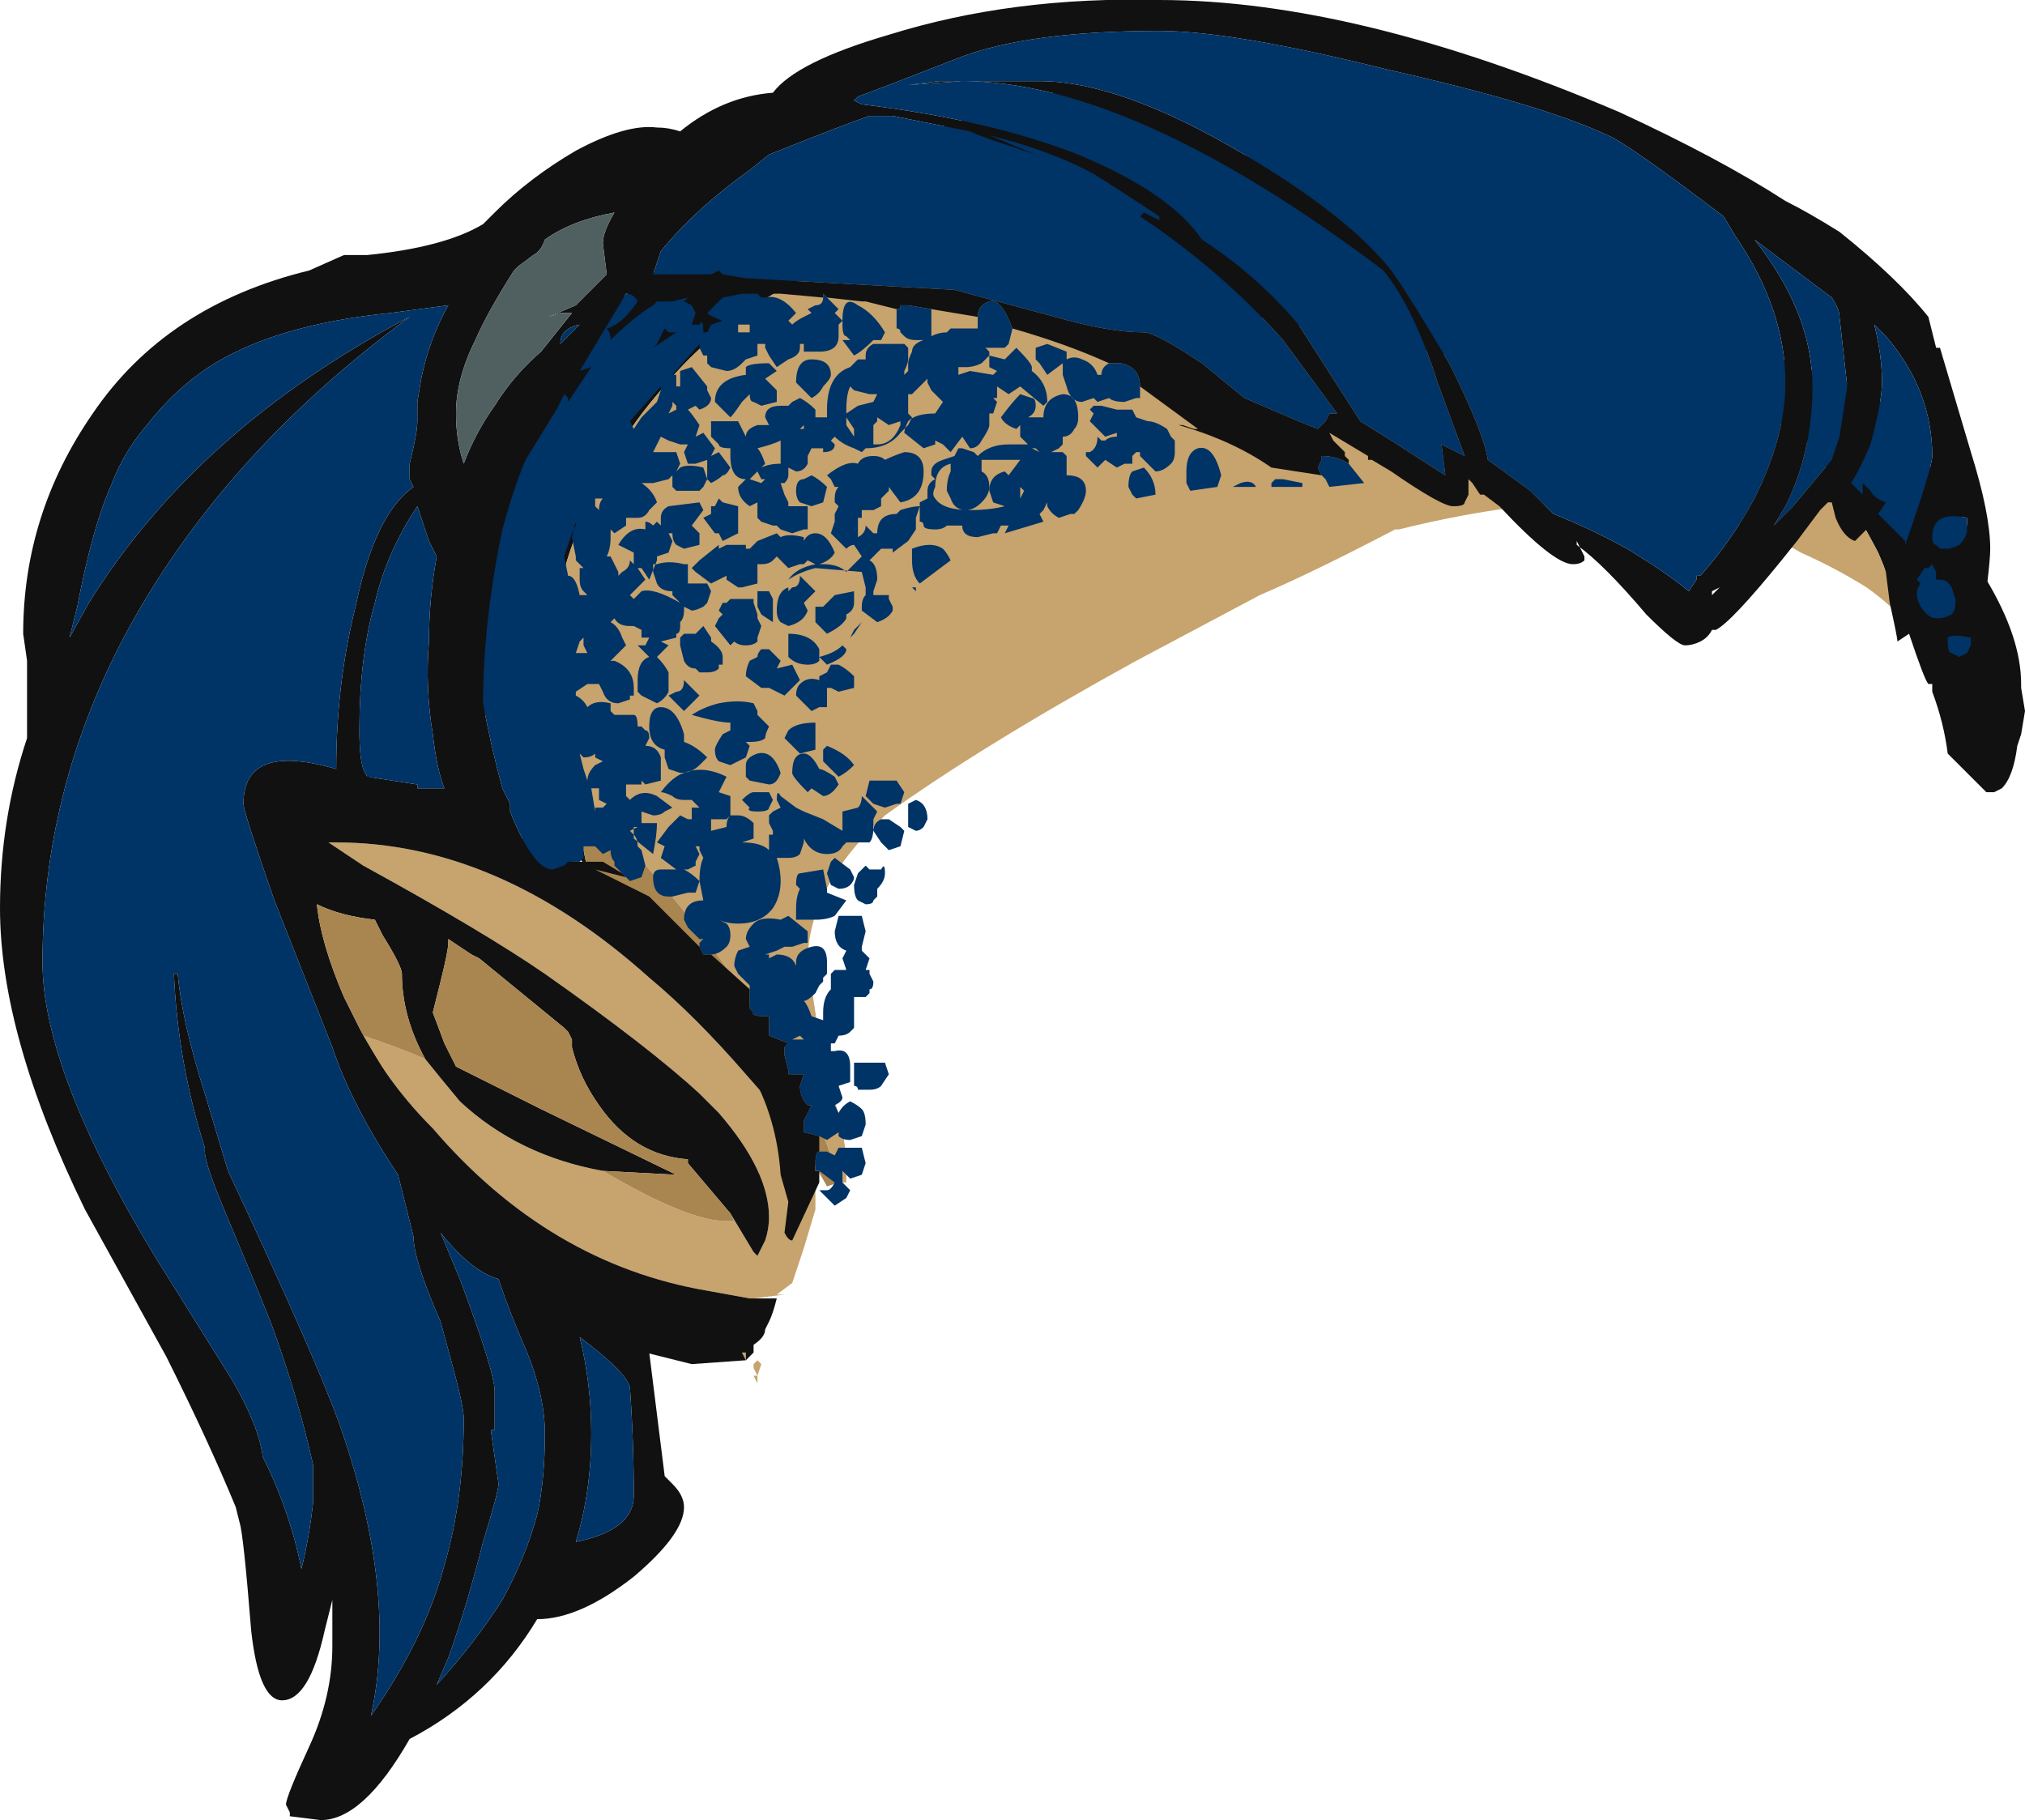 <?xml version="1.0" encoding="UTF-8" standalone="no"?>
<svg xmlns:ffdec="https://www.free-decompiler.com/flash" xmlns:xlink="http://www.w3.org/1999/xlink" ffdec:objectType="frame" height="164.85px" width="183.4px" xmlns="http://www.w3.org/2000/svg">
  <g transform="matrix(1.0, 0.0, 0.0, 1.0, 108.5, 110.95)">
    <use ffdec:characterId="154" height="23.55" transform="matrix(7.0, 0.0, 0.0, 7.0, -108.5, -110.95)" width="26.2" xlink:href="#shape0"/>
  </g>
  <defs>
    <g id="shape0" transform="matrix(1.0, 0.0, 0.0, 1.0, 15.5, 15.85)">
      <path d="M-6.75 -3.65 L-6.6 -3.5 -6.75 -3.65 M-5.45 -1.7 L-5.1 -1.0 -4.95 -0.6 -4.95 -0.2 -5.1 0.3 -5.25 0.75 -5.45 0.9 -5.35 0.9 -5.75 0.95 -5.8 0.95 -6.35 0.85 Q-8.4 0.5 -9.9 -1.25 -10.45 -1.8 -10.8 -2.45 -10.35 -2.3 -10.0 -2.15 -9.8 -1.9 -9.55 -1.6 -8.8 -0.9 -7.7 -0.7 -6.6 -0.05 -6.1 -0.05 L-6.0 -0.05 -6.05 -0.15 -5.75 0.35 -5.7 0.4 -5.6 0.2 Q-5.55 0.05 -5.55 -0.1 -5.55 -0.7 -6.2 -1.45 L-6.45 -1.7 Q-7.1 -2.3 -8.45 -3.25 -9.25 -3.8 -10.8 -4.65 L-11.25 -4.95 -11.15 -4.95 Q-9.05 -4.95 -7.1 -3.2 -6.5 -2.7 -5.85 -1.95 L-5.15 -1.15 -5.45 -1.7 M-5.85 1.75 L-5.9 1.65 -5.85 1.65 -5.85 1.75 M-9.7 -3.7 L-9.4 -3.5 -9.7 -3.7 M-5.75 1.85 L-5.75 1.8 -5.7 1.75 -5.65 1.8 -5.7 1.95 -5.7 2.05 -5.75 1.95 -5.7 1.95 -5.75 1.85" fill="#c7a36d" fill-rule="evenodd" stroke="none"/>
      <path d="M-5.85 1.75 L-6.55 1.8 -7.55 1.55 -10.65 -1.3 -12.25 -5.3 Q-12.25 -6.4 -9.95 -5.55 L-7.75 -4.55 -7.2 -4.05 -6.75 -3.65 -6.6 -3.5 -5.45 -1.7 -5.15 -1.15 -5.85 -1.95 Q-6.5 -2.7 -7.1 -3.2 -9.05 -4.95 -11.15 -4.95 L-11.25 -4.95 -10.8 -4.65 Q-9.25 -3.8 -8.45 -3.25 -7.1 -2.3 -6.45 -1.7 L-6.2 -1.45 Q-5.55 -0.7 -5.55 -0.1 -5.55 0.05 -5.6 0.2 L-5.7 0.4 -5.75 0.35 -6.05 -0.15 -6.6 -0.8 -6.6 -0.85 Q-7.3 -0.9 -7.75 -1.55 -8.0 -1.9 -8.1 -2.3 L-8.1 -2.4 -8.15 -2.5 -8.2 -2.55 -9.3 -3.45 -9.4 -3.5 -9.7 -3.7 -9.7 -3.65 Q-9.7 -3.55 -9.8 -3.15 L-9.9 -2.75 -9.75 -2.35 -9.6 -2.05 -8.5 -1.5 -6.75 -0.65 -7.7 -0.7 Q-8.8 -0.9 -9.55 -1.6 -9.8 -1.9 -10.0 -2.15 -10.3 -2.7 -10.3 -3.25 -10.3 -3.35 -10.55 -3.75 L-10.65 -3.95 Q-11.1 -4.0 -11.4 -4.15 -11.35 -3.65 -11.05 -2.95 L-10.8 -2.45 Q-10.45 -1.8 -9.9 -1.25 -8.4 0.5 -6.35 0.85 L-5.8 0.95 -5.75 0.95 -5.45 0.95 Q-5.5 1.15 -5.55 1.25 L-5.6 1.35 Q-5.6 1.45 -5.75 1.55 L-5.75 1.65 -5.85 1.75 -5.85 1.65 -5.9 1.65 -5.85 1.75" fill="#111111" fill-rule="evenodd" stroke="none"/>
      <path d="M-6.05 -0.15 L-6.0 -0.05 -6.1 -0.05 Q-6.6 -0.05 -7.7 -0.7 L-6.75 -0.65 -8.5 -1.5 -9.6 -2.05 -9.75 -2.35 -9.9 -2.75 -9.8 -3.15 Q-9.7 -3.55 -9.7 -3.65 L-9.7 -3.7 -9.4 -3.5 -9.3 -3.45 -8.2 -2.55 -8.15 -2.5 -8.1 -2.4 -8.1 -2.3 Q-8.0 -1.9 -7.75 -1.55 -7.3 -0.9 -6.6 -0.85 L-6.6 -0.8 -6.05 -0.15 M-10.0 -2.15 Q-10.35 -2.3 -10.8 -2.45 L-11.05 -2.95 Q-11.35 -3.65 -11.4 -4.15 -11.1 -4.0 -10.65 -3.95 L-10.55 -3.75 Q-10.3 -3.35 -10.3 -3.25 -10.3 -2.7 -10.0 -2.15 M-6.4 3.3 L-6.4 3.3" fill="#a9854f" fill-rule="evenodd" stroke="none"/>
      <path d="M9.2 -7.75 L8.8 -8.7 Q8.25 -9.75 7.7 -10.35 L-3.95 -12.7 Q-5.85 -12.15 -6.95 -10.8 -7.6 -10.05 -7.95 -9.15 -8.35 -8.3 -8.35 -7.3 L-8.1 -5.6 -7.9 -4.6 -9.65 -7.25 Q-9.65 -12.65 -1.65 -14.7 L8.75 -10.75 Q10.2 -8.95 10.2 -8.35 10.65 -7.6 10.65 -7.0 L10.65 -6.95 10.7 -6.65 10.65 -6.35 10.6 -6.2 Q10.55 -5.8 10.4 -5.65 L10.3 -5.6 10.2 -5.6 9.7 -6.1 Q9.65 -6.5 9.5 -6.9 L9.5 -7.0 Q9.5 -7.35 9.2 -7.75" fill="#111111" fill-rule="evenodd" stroke="none"/>
      <path d="M-8.1 -5.6 L-8.35 -7.3 Q-8.35 -8.3 -7.95 -9.15 -7.6 -10.05 -6.95 -10.8 -5.85 -12.15 -3.95 -12.7 L7.7 -10.35 Q8.25 -9.75 8.8 -8.7 L9.2 -7.75 Q9.0 -8.0 8.65 -8.25 8.25 -8.5 7.8 -8.7 6.45 -9.5 4.2 -9.3 3.4 -9.2 2.6 -9.0 L2.55 -9.0 Q1.5 -8.45 0.8 -8.15 L-0.8 -7.3 Q-2.8 -6.2 -4.05 -5.3 L-4.1 -5.25 Q-5.05 -4.35 -5.05 -3.4 L-4.85 -2.1 -4.7 -1.6 Q-4.55 -1.15 -4.55 -0.7 -4.55 -0.5 -4.55 -0.55 L-4.65 -0.55 Q-4.75 -1.0 -5.05 -1.6 L-5.35 -2.15 Q-6.1 -3.45 -7.1 -4.6 -7.65 -5.2 -8.1 -5.6" fill="#c7a36d" fill-rule="evenodd" stroke="none"/>
      <path d="M-8.1 -5.6 Q-7.65 -5.2 -7.1 -4.6 -6.1 -3.45 -5.35 -2.15 L-5.05 -1.6 Q-4.75 -1.0 -4.65 -0.55 L-4.8 -0.5 -5.4 -1.55 -6.2 -3.0 -7.9 -4.6 -8.1 -5.6" fill="#a9854f" fill-rule="evenodd" stroke="none"/>
      <path d="M8.75 -11.65 Q8.85 -11.25 8.85 -10.9 8.85 -10.65 8.7 -10.1 8.55 -9.75 8.45 -9.6 L8.6 -9.45 8.6 -9.6 8.7 -9.5 Q8.75 -9.4 8.9 -9.35 L8.8 -9.2 9.15 -8.85 9.15 -8.8 Q9.5 -9.8 9.5 -9.95 9.5 -10.8 8.9 -11.5 L8.75 -11.65 M-4.9 -0.7 L-4.9 -0.55 -5.25 0.2 Q-5.3 0.2 -5.35 0.1 L-5.3 -0.3 -5.4 -0.65 Q-5.45 -1.4 -5.8 -2.0 -6.0 -2.4 -6.35 -2.65 L-6.55 -3.05 Q-6.75 -3.15 -7.25 -3.55 L-8.45 -4.4 Q-8.75 -4.6 -9.6 -5.0 L-9.7 -5.05 -9.85 -5.0 -10.0 -5.1 -10.3 -5.1 -10.7 -5.25 -11.05 -5.35 -11.1 -5.4 -11.1 -5.5 -11.2 -5.5 -11.9 -5.6 -11.95 -5.6 -11.95 -5.45 Q-11.95 -4.3 -10.5 -1.95 -9.5 -0.35 -8.95 0.25 -8.65 0.3 -8.4 0.55 -8.25 0.55 -7.85 0.75 -7.1 1.15 -7.1 1.65 L-6.9 3.25 -6.8 3.35 Q-6.65 3.5 -6.65 3.65 -6.65 4.0 -7.3 4.55 -8.0 5.1 -8.55 5.1 -9.15 6.1 -10.2 6.65 -10.8 7.7 -11.35 7.7 L-11.75 7.65 -11.75 7.6 -11.8 7.5 Q-11.8 7.4 -11.5 6.75 -11.2 6.1 -11.2 5.45 L-11.2 4.85 -11.3 5.25 Q-11.5 6.15 -11.85 6.15 -12.15 6.15 -12.25 5.25 -12.35 4.0 -12.4 3.85 L-12.45 3.65 Q-12.8 2.8 -13.35 1.7 L-14.4 -0.2 Q-15.5 -2.45 -15.5 -4.1 -15.5 -5.25 -15.15 -6.3 L-15.15 -7.3 -15.2 -7.65 Q-15.2 -9.2 -14.3 -10.5 -13.35 -11.9 -11.5 -12.35 L-11.05 -12.55 -10.75 -12.55 Q-9.75 -12.65 -9.25 -12.95 L-9.1 -13.1 Q-8.65 -13.55 -8.05 -13.9 -7.4 -14.25 -7.0 -14.2 -6.85 -14.2 -6.7 -14.15 -6.15 -14.6 -5.5 -14.65 -5.2 -15.05 -4.0 -15.4 -2.4 -15.9 -0.5 -15.85 2.05 -15.85 5.45 -14.4 6.75 -13.8 7.6 -13.25 7.9 -13.1 8.3 -12.85 9.05 -12.25 9.45 -11.75 L9.55 -11.35 9.6 -11.35 10.0 -10.0 Q10.25 -9.2 10.25 -8.75 10.25 -8.5 10.1 -7.5 L9.95 -6.9 10.05 -6.1 10.0 -6.25 Q9.7 -6.3 9.55 -7.0 L9.45 -7.0 Q9.4 -7.05 9.2 -7.65 L9.05 -7.55 Q9.05 -7.6 8.95 -8.05 L8.9 -8.45 Q8.8 -8.8 8.65 -9.0 L8.5 -8.85 Q8.35 -8.9 8.25 -9.15 L8.2 -9.35 8.15 -9.35 8.05 -9.25 7.75 -8.85 7.55 -8.6 Q6.9 -7.8 6.7 -7.7 L6.65 -7.7 Q6.6 -7.6 6.5 -7.55 6.4 -7.5 6.3 -7.5 6.2 -7.5 5.8 -7.9 5.25 -8.55 4.9 -8.8 L4.9 -8.85 5.0 -8.65 5.0 -8.6 Q4.95 -8.55 4.85 -8.55 4.6 -8.55 3.9 -9.3 L3.7 -9.45 3.65 -9.45 3.55 -9.6 3.5 -9.65 3.5 -9.45 3.45 -9.35 Q3.45 -9.3 3.3 -9.3 3.15 -9.3 2.5 -9.75 L2.25 -9.9 2.2 -9.9 2.2 -9.95 1.7 -10.25 1.75 -10.15 1.9 -10.0 1.9 -9.95 1.95 -9.9 1.95 -9.85 Q1.8 -9.95 1.6 -9.95 L1.6 -9.9 1.55 -9.8 1.6 -9.7 0.95 -9.8 Q0.45 -10.15 -0.25 -10.35 L-0.2 -10.35 -0.05 -10.3 0.0 -10.3 -0.75 -10.85 Q-0.75 -11.1 -1.0 -11.15 L-1.15 -11.15 Q-1.7 -11.4 -2.4 -11.6 -2.55 -12.0 -2.7 -11.95 -2.85 -11.9 -2.85 -11.75 L-3.45 -11.85 -3.75 -11.9 -3.85 -11.9 -3.85 -11.85 -3.9 -11.85 -4.3 -11.95 -4.35 -11.95 -4.8 -12.0 -4.85 -12.05 -4.85 -12.0 -5.4 -12.05 -5.7 -12.05 -5.9 -12.05 -6.15 -12.0 -6.45 -11.95 -6.55 -11.9 -6.65 -11.95 -6.6 -12.0 -6.8 -11.95 -7.0 -11.95 -7.05 -11.9 Q-7.3 -11.75 -7.6 -11.45 -7.6 -11.55 -7.65 -11.6 -7.45 -11.65 -7.25 -11.95 -7.3 -12.05 -7.4 -12.05 L-8.0 -11.05 -7.85 -11.1 -8.15 -10.65 -8.15 -10.7 -8.2 -10.75 -8.3 -10.55 -8.7 -9.9 Q-8.85 -9.55 -9.0 -9.0 -9.25 -7.8 -9.25 -6.75 -9.15 -6.2 -9.0 -5.65 L-8.9 -5.45 -8.9 -5.35 Q-8.6 -4.6 -8.35 -4.6 L-8.2 -4.65 -8.15 -4.7 -8.0 -4.7 -7.7 -4.7 -7.45 -4.55 -7.4 -4.5 -7.8 -4.6 -7.1 -4.25 -6.45 -3.6 -6.4 -3.5 -6.3 -3.5 -5.8 -3.05 -5.8 -2.8 -5.75 -2.75 Q-5.8 -2.7 -5.55 -2.7 L-5.55 -2.45 -5.3 -2.35 -5.35 -2.3 -5.35 -2.2 -5.3 -2.0 -5.3 -1.95 -5.1 -1.95 -5.15 -1.8 Q-5.15 -1.65 -5.05 -1.55 L-5.0 -1.55 -5.1 -1.35 -5.1 -1.2 -4.9 -1.15 -4.9 -0.95 Q-4.95 -0.95 -4.95 -0.8 L-4.95 -0.7 -4.9 -0.7 M8.2 -12.0 L7.2 -12.75 Q7.95 -11.8 7.95 -10.85 7.95 -10.0 7.6 -9.3 L7.45 -9.05 7.7 -9.3 8.2 -9.9 8.3 -10.2 8.4 -10.85 8.3 -11.75 Q8.3 -11.85 8.2 -12.0 M6.8 -13.05 Q5.55 -14.0 5.3 -14.1 4.45 -14.5 2.45 -14.95 0.45 -15.45 -0.5 -15.45 -2.2 -15.45 -3.1 -15.1 L-4.0 -14.75 -4.4 -14.6 -4.45 -14.55 -4.35 -14.5 Q-2.7 -14.3 -1.55 -13.85 -0.35 -13.35 0.05 -12.75 0.75 -12.3 1.3 -11.65 L2.1 -10.4 2.5 -10.15 3.2 -9.7 3.15 -10.1 Q3.35 -10.0 3.45 -9.95 L3.1 -10.9 Q2.8 -11.85 2.4 -12.35 -0.85 -14.8 -3.05 -14.8 L-3.75 -14.75 -3.35 -14.8 -2.05 -14.8 Q-1.0 -14.8 0.6 -13.85 1.95 -13.05 2.5 -12.35 2.75 -12.0 3.25 -11.15 3.7 -10.25 3.75 -9.9 L4.3 -9.5 4.6 -9.2 Q5.1 -9.0 5.55 -8.75 6.05 -8.45 6.35 -8.2 L6.45 -8.35 6.45 -8.4 6.5 -8.4 Q6.9 -8.85 7.2 -9.4 7.6 -10.2 7.6 -10.9 7.6 -11.85 6.95 -12.8 L6.8 -13.05 M6.65 -8.2 L6.65 -8.15 6.75 -8.25 6.65 -8.2 M9.7 -8.75 Q9.75 -8.75 9.85 -8.8 9.95 -8.9 9.95 -9.0 L9.95 -9.15 Q9.5 -9.25 9.5 -8.9 9.5 -8.8 9.55 -8.8 L9.6 -8.75 9.45 -8.5 9.4 -8.5 9.3 -8.35 9.35 -8.3 Q9.3 -8.25 9.3 -8.15 9.3 -8.1 9.35 -8.0 9.45 -7.85 9.55 -7.85 L9.6 -7.85 9.7 -7.8 9.85 -7.85 9.8 -8.05 9.8 -8.1 9.75 -8.25 9.7 -8.75 M9.55 -8.4 L9.6 -8.35 9.55 -8.35 9.55 -8.4 M10.0 -7.5 L10.0 -7.6 Q9.75 -7.65 9.7 -7.6 L9.7 -7.55 Q9.7 -7.4 9.75 -7.4 L9.85 -7.35 9.95 -7.4 10.0 -7.5 M0.6 -10.7 L1.3 -10.4 1.55 -10.3 1.65 -10.4 1.7 -10.5 1.8 -10.5 1.1 -11.45 Q0.3 -12.35 -0.75 -13.05 L-0.7 -13.1 -0.5 -13.0 -0.5 -13.05 Q-0.95 -13.35 -1.35 -13.6 -1.9 -13.9 -2.7 -14.1 L-2.1 -13.85 -2.55 -14.0 Q-2.85 -14.1 -2.95 -14.15 L-3.95 -14.35 -4.25 -14.35 Q-4.55 -14.25 -5.55 -13.85 L-5.8 -13.65 Q-6.5 -13.15 -6.95 -12.6 L-7.05 -12.3 -6.3 -12.3 -6.2 -12.35 -6.15 -12.3 -5.85 -12.25 -3.15 -12.1 -1.85 -11.75 Q-1.15 -11.55 -0.7 -11.55 -0.55 -11.55 0.05 -11.15 L0.6 -10.7 M-14.6 -7.6 L-14.35 -8.05 Q-12.95 -10.3 -10.2 -11.75 -12.65 -9.95 -13.9 -7.6 -14.95 -5.6 -14.95 -3.4 -14.95 -2.0 -13.5 0.4 L-12.5 2.0 Q-12.15 2.6 -12.1 3.0 -11.75 3.7 -11.6 4.45 -11.5 4.05 -11.45 3.6 L-11.45 3.1 Q-11.65 2.2 -12.0 1.25 -12.2 0.75 -12.6 -0.2 -12.85 -0.8 -12.85 -0.95 L-12.85 -1.0 Q-13.2 -2.1 -13.25 -3.25 L-13.2 -3.25 Q-13.15 -2.65 -12.85 -1.7 L-12.55 -0.7 Q-11.4 1.75 -11.1 2.6 -10.35 4.75 -10.7 6.35 -10.0 5.35 -9.75 4.4 -9.5 3.55 -9.5 2.5 -9.5 2.35 -9.65 1.8 L-9.8 1.25 Q-10.15 0.45 -10.15 0.15 L-10.35 -0.65 Q-10.95 -1.55 -11.2 -2.3 L-11.95 -4.2 Q-12.35 -5.35 -12.35 -5.45 -12.35 -6.25 -11.15 -5.9 -11.15 -7.0 -10.9 -8.0 -10.65 -9.2 -10.15 -9.55 L-10.2 -9.65 -10.2 -9.85 Q-10.1 -10.25 -10.1 -10.4 -10.1 -10.55 -10.1 -10.65 L-10.05 -10.95 Q-9.95 -11.45 -9.7 -11.9 L-10.45 -11.8 Q-11.95 -11.65 -12.8 -11.1 -13.25 -10.8 -13.6 -10.35 -13.9 -10.0 -14.05 -9.6 -14.3 -9.05 -14.5 -8.0 L-14.6 -7.6 M-8.6 -12.55 L-8.8 -12.4 -8.85 -12.35 Q-9.2 -11.8 -9.35 -11.45 -9.6 -10.95 -9.6 -10.5 -9.6 -10.15 -9.5 -9.85 -9.35 -10.25 -9.1 -10.6 -8.85 -11.0 -8.5 -11.3 L-8.1 -11.8 -8.25 -11.8 -8.4 -11.75 -8.05 -11.9 -7.65 -12.3 -7.7 -12.7 Q-7.7 -12.85 -7.55 -13.1 -8.1 -13.0 -8.45 -12.75 -8.5 -12.6 -8.6 -12.55 M-8.0 -11.65 Q-8.25 -11.6 -8.25 -11.4 L-8.0 -11.65 M-7.0 -11.4 L-6.9 -11.6 -6.85 -11.55 -7.0 -11.4 M-9.95 -8.85 L-10.1 -9.3 Q-10.5 -8.7 -10.65 -8.05 -10.85 -7.35 -10.85 -6.4 -10.85 -6.05 -10.8 -5.9 L-10.75 -5.8 -10.1 -5.7 -10.1 -5.65 -9.75 -5.65 Q-9.85 -5.9 -9.9 -6.35 -10.0 -6.95 -9.95 -7.55 -9.95 -8.1 -9.85 -8.65 L-9.95 -8.85 M-8.0 1.45 Q-7.85 2.05 -7.85 2.7 -7.85 3.45 -8.05 4.1 -7.3 3.95 -7.3 3.5 -7.3 2.8 -7.35 2.1 -7.4 1.9 -8.0 1.45 M-9.55 0.7 Q-9.1 1.9 -9.1 2.15 L-9.1 2.65 -9.15 2.65 -9.05 3.35 Q-9.05 3.45 -9.25 4.1 -9.45 4.9 -9.7 5.6 L-9.85 5.95 Q-9.35 5.4 -9.0 4.85 -8.7 4.3 -8.55 3.75 -8.45 3.3 -8.45 2.7 -8.45 2.2 -8.7 1.6 -8.9 1.15 -9.05 0.7 -9.4 0.6 -9.8 0.1 L-9.55 0.7" fill="#111111" fill-rule="evenodd" stroke="none"/>
      <path d="M8.75 -11.65 L8.9 -11.5 Q9.5 -10.8 9.5 -9.95 9.5 -9.8 9.15 -8.8 L9.15 -8.85 8.8 -9.2 8.9 -9.35 Q8.75 -9.4 8.7 -9.5 L8.6 -9.6 8.6 -9.45 8.45 -9.6 Q8.55 -9.75 8.7 -10.1 8.85 -10.65 8.85 -10.9 8.85 -11.25 8.75 -11.65 M1.95 -9.85 L2.15 -9.6 1.7 -9.55 1.65 -9.65 1.6 -9.7 1.55 -9.8 1.6 -9.9 1.6 -9.95 Q1.8 -9.95 1.95 -9.85 M-0.75 -10.85 L-0.75 -10.7 -0.8 -10.7 -0.95 -10.65 Q-1.1 -10.65 -1.15 -10.7 L-1.3 -10.65 -1.35 -10.7 -1.5 -10.65 Q-1.65 -10.65 -1.7 -10.85 L-1.75 -11.0 -1.75 -11.15 -1.95 -11.0 -2.05 -11.15 -2.1 -11.2 -2.1 -11.35 -1.95 -11.4 -1.7 -11.3 -1.7 -11.2 Q-1.6 -11.25 -1.5 -11.2 -1.35 -11.15 -1.3 -11.0 L-1.25 -11.0 Q-1.25 -11.1 -1.15 -11.15 L-1.0 -11.15 Q-0.75 -11.1 -0.75 -10.85 M-2.4 -11.6 L-2.45 -11.4 -2.5 -11.35 -2.75 -11.35 -2.7 -11.3 -2.7 -11.25 -2.8 -11.15 Q-2.9 -11.1 -3.0 -11.1 L-3.1 -11.1 -3.1 -11.0 -2.95 -11.05 -2.65 -11.0 -2.6 -11.05 -2.7 -11.1 -2.7 -11.25 -2.5 -11.2 -2.35 -11.35 Q-2.15 -11.15 -2.15 -11.1 L-2.15 -11.05 Q-1.95 -10.9 -1.95 -10.65 L-2.0 -10.6 -2.3 -10.85 -2.45 -10.75 -2.6 -10.85 -2.6 -10.7 -2.65 -10.7 -2.6 -10.65 -2.65 -10.5 -2.7 -10.5 Q-2.7 -10.45 -2.7 -10.35 -2.7 -10.3 -2.8 -10.15 -2.85 -10.05 -2.95 -10.05 L-3.05 -10.2 -3.2 -10.0 -3.3 -10.1 -3.4 -10.15 -3.4 -10.1 -3.55 -10.05 -3.8 -10.25 Q-3.8 -10.3 -3.75 -10.4 -3.65 -10.5 -3.4 -10.5 L-3.3 -10.65 -3.45 -10.8 -3.5 -10.9 -3.5 -10.95 -3.7 -10.75 -3.75 -10.75 -3.75 -10.5 -3.7 -10.45 -3.75 -10.35 -3.85 -10.25 Q-4.0 -10.05 -4.3 -10.05 L-4.35 -10.0 -4.45 -10.05 Q-4.6 -10.1 -4.7 -10.2 L-4.75 -10.15 -4.7 -10.1 Q-4.7 -10.0 -4.85 -10.0 L-4.85 -10.05 -5.0 -10.05 -5.05 -9.95 -5.05 -9.85 Q-5.1 -9.75 -5.2 -9.75 L-5.3 -9.8 -5.3 -9.7 Q-5.3 -9.65 -5.35 -9.6 L-5.4 -9.6 -5.35 -9.45 -5.3 -9.35 -5.3 -9.3 -5.05 -9.3 -5.05 -9.0 -5.1 -9.0 -5.25 -8.95 -5.4 -9.0 -5.45 -9.05 -5.5 -9.05 -5.65 -9.1 -5.7 -9.15 -5.7 -9.35 -5.8 -9.3 Q-5.95 -9.4 -5.95 -9.55 L-5.85 -9.65 Q-6.05 -9.65 -6.05 -9.95 L-6.05 -10.05 Q-6.2 -10.05 -6.2 -10.1 L-6.3 -10.2 -6.3 -10.4 -5.95 -10.4 -5.85 -10.2 Q-5.85 -10.3 -5.7 -10.35 L-5.55 -10.35 -5.6 -10.45 Q-5.6 -10.6 -5.4 -10.6 L-5.3 -10.6 -5.25 -10.65 -5.15 -10.7 Q-5.05 -10.65 -4.95 -10.55 L-4.95 -10.45 -4.8 -10.45 -4.8 -10.55 Q-4.8 -11.0 -4.5 -11.1 L-4.4 -11.2 -4.3 -11.2 -4.3 -11.25 Q-4.3 -11.35 -4.2 -11.4 L-3.8 -11.4 -3.75 -11.35 Q-3.75 -11.3 -3.75 -11.2 -3.75 -11.15 -3.8 -11.05 L-3.8 -11.0 -3.75 -11.05 -3.75 -11.15 Q-3.75 -11.2 -3.7 -11.3 -3.7 -11.4 -3.55 -11.45 L-3.5 -11.45 -3.45 -11.5 Q-3.35 -11.55 -3.25 -11.55 L-3.2 -11.6 Q-3.1 -11.6 -2.85 -11.6 L-2.85 -11.75 Q-2.85 -11.9 -2.7 -11.95 -2.55 -12.0 -2.4 -11.6 M-3.45 -11.85 L-3.45 -11.5 -3.5 -11.45 -3.65 -11.45 Q-3.75 -11.45 -3.8 -11.5 L-3.85 -11.55 Q-3.85 -11.6 -3.9 -11.6 L-3.9 -11.85 -3.85 -11.85 -3.85 -11.9 -3.75 -11.9 -3.45 -11.85 M-4.8 -12.0 L-4.65 -11.85 -4.7 -11.8 -4.6 -11.7 Q-4.6 -12.05 -4.4 -11.9 -4.2 -11.8 -4.05 -11.55 L-4.1 -11.45 -4.2 -11.45 Q-4.35 -11.3 -4.45 -11.25 L-4.6 -11.45 -4.5 -11.45 -4.55 -11.5 Q-4.6 -11.5 -4.6 -11.65 L-4.6 -11.7 -4.65 -11.65 -4.65 -11.5 Q-4.65 -11.3 -4.9 -11.3 L-5.1 -11.3 -5.1 -11.4 -5.15 -11.4 -5.15 -11.35 Q-5.15 -11.25 -5.3 -11.2 L-5.45 -11.1 -5.55 -11.25 -5.6 -11.35 -5.6 -11.4 -5.7 -11.4 -5.7 -11.25 -5.85 -11.2 -5.9 -11.15 Q-6.0 -11.05 -6.1 -11.05 L-6.3 -11.1 -6.35 -11.15 -6.35 -11.25 -6.4 -11.25 -6.45 -11.35 -6.45 -11.4 -6.8 -11.0 -6.75 -11.0 -6.75 -10.85 -6.7 -10.85 -6.7 -11.05 -6.55 -11.1 -6.35 -10.85 -6.35 -10.8 -6.3 -10.7 Q-6.3 -10.6 -6.45 -10.55 L-6.5 -10.6 -6.6 -10.55 Q-6.55 -10.5 -6.45 -10.35 L-6.5 -10.2 -6.4 -10.25 -6.25 -10.05 -6.3 -9.95 -6.2 -10.0 -6.05 -9.8 Q-6.1 -9.7 -6.15 -9.7 -6.2 -9.65 -6.3 -9.6 L-6.35 -9.65 -6.35 -9.9 -6.5 -9.85 -6.6 -9.85 -6.65 -10.0 -6.6 -10.1 -6.7 -10.1 -6.85 -10.15 -6.95 -10.2 -7.05 -10.0 -6.75 -10.0 -6.7 -9.85 -6.75 -9.75 -6.7 -9.8 Q-6.6 -9.85 -6.4 -9.8 L-6.35 -9.65 -6.4 -9.55 -6.45 -9.5 -6.6 -9.5 Q-6.8 -9.5 -6.75 -9.5 L-6.8 -9.55 -6.8 -9.7 -6.85 -9.65 -7.05 -9.6 -7.2 -9.6 Q-7.05 -9.5 -7.0 -9.35 L-7.1 -9.25 Q-7.15 -9.15 -7.25 -9.15 L-7.4 -9.15 -7.4 -9.05 -7.55 -8.95 -7.6 -9.0 -7.6 -8.9 Q-7.6 -8.75 -7.65 -8.65 L-7.6 -8.65 -7.5 -8.45 -7.5 -8.4 -7.45 -8.45 Q-7.35 -8.5 -7.35 -8.6 L-7.3 -8.55 -7.3 -8.7 -7.5 -8.8 Q-7.35 -9.05 -7.15 -9.0 L-7.15 -9.1 Q-7.1 -9.1 -7.05 -9.05 L-7.0 -9.1 -6.95 -9.05 -6.95 -9.15 Q-6.95 -9.25 -6.85 -9.3 L-6.45 -9.35 -6.4 -9.25 -6.55 -9.05 -6.45 -8.95 -6.45 -8.8 -6.65 -8.75 -6.75 -8.8 Q-6.8 -8.85 -6.8 -8.95 L-6.85 -8.95 -6.8 -8.85 -6.85 -8.7 -7.0 -8.65 -7.0 -8.6 -7.1 -8.35 -7.2 -8.5 -7.25 -8.5 -7.15 -8.35 -7.35 -8.15 -7.3 -8.1 -7.2 -8.2 Q-7.05 -8.25 -6.7 -8.05 L-6.8 -8.15 -6.8 -8.2 Q-6.95 -8.2 -7.0 -8.3 L-7.05 -8.45 -7.05 -8.55 -7.0 -8.55 Q-6.85 -8.6 -6.65 -8.55 L-6.6 -8.55 -6.6 -8.3 -6.35 -8.3 -6.3 -8.2 -6.35 -8.05 -6.4 -8.0 Q-6.5 -7.95 -6.55 -7.95 L-6.65 -8.0 -6.65 -7.95 Q-6.65 -7.85 -6.7 -7.8 L-6.7 -7.75 Q-6.7 -7.65 -6.75 -7.65 L-6.75 -7.6 -6.95 -7.55 -6.85 -7.5 -7.0 -7.35 Q-6.9 -7.25 -6.85 -7.15 L-6.85 -6.9 Q-6.9 -6.8 -7.0 -6.75 L-7.2 -6.85 -7.25 -6.9 -7.25 -7.05 Q-7.25 -7.3 -7.1 -7.35 L-7.25 -7.5 -7.15 -7.5 -7.1 -7.6 -7.2 -7.6 -7.2 -7.7 -7.3 -7.75 -7.35 -7.75 Q-7.5 -7.75 -7.55 -7.85 L-7.6 -7.8 Q-7.5 -7.75 -7.45 -7.6 L-7.4 -7.5 -7.6 -7.3 -7.55 -7.3 Q-7.3 -7.2 -7.3 -6.95 L-7.3 -6.85 -7.35 -6.85 -7.35 -6.8 -7.5 -6.75 Q-7.65 -6.75 -7.7 -6.9 L-7.75 -7.0 -7.9 -7.0 -8.05 -6.9 -8.05 -6.85 Q-7.95 -6.8 -7.9 -6.7 -7.8 -6.8 -7.6 -6.75 L-7.6 -6.65 -7.55 -6.6 -7.3 -6.6 Q-7.25 -6.6 -7.25 -6.45 L-7.2 -6.45 -7.15 -6.4 Q-7.1 -6.4 -7.1 -6.3 L-7.15 -6.2 Q-7.0 -6.2 -6.95 -6.05 -6.95 -6.0 -6.95 -5.75 L-7.15 -5.7 -7.2 -5.75 -7.2 -5.7 -7.4 -5.7 -7.4 -5.55 -7.35 -5.5 Q-7.2 -5.65 -7.0 -5.55 L-6.8 -5.4 -6.9 -5.35 Q-6.95 -5.3 -7.05 -5.3 L-7.2 -5.35 -7.2 -5.2 -7.0 -5.2 Q-7.0 -5.05 -7.05 -4.8 L-7.3 -5.0 -7.3 -5.15 -7.25 -5.15 -7.35 -5.1 -7.3 -5.05 Q-7.25 -5.0 -7.25 -4.9 L-7.2 -4.85 -7.15 -4.65 -7.2 -4.5 -7.35 -4.45 -7.4 -4.5 -7.45 -4.55 -7.55 -4.65 -7.55 -4.7 Q-7.6 -4.75 -7.6 -4.85 L-7.7 -4.8 -7.8 -4.9 -7.95 -4.9 -7.95 -4.75 -8.0 -4.7 -8.15 -4.7 -8.2 -4.65 -8.35 -4.6 Q-8.6 -4.6 -8.9 -5.35 L-8.9 -5.45 -9.0 -5.65 Q-9.15 -6.2 -9.25 -6.75 -9.25 -7.8 -9.0 -9.0 -8.85 -9.55 -8.7 -9.9 L-8.3 -10.55 -8.2 -10.75 -8.15 -10.7 -8.15 -10.65 -7.85 -11.1 -8.0 -11.05 -7.4 -12.05 Q-7.3 -12.05 -7.25 -11.95 -7.45 -11.65 -7.65 -11.6 -7.6 -11.55 -7.6 -11.45 -7.3 -11.75 -7.05 -11.9 L-7.0 -11.95 -6.8 -11.95 -6.6 -12.0 -6.65 -11.95 -6.55 -11.9 -6.5 -11.8 -6.55 -11.65 -6.45 -11.65 Q-6.4 -11.75 -6.4 -11.55 L-6.35 -11.55 -6.3 -11.65 -6.15 -11.7 Q-6.3 -11.75 -6.35 -11.8 L-6.15 -12.0 -5.9 -12.05 -5.7 -12.05 -5.65 -12.0 -5.6 -12.0 Q-5.4 -12.05 -5.2 -11.8 L-5.3 -11.7 -5.25 -11.65 Q-5.2 -11.7 -5.1 -11.75 L-5.0 -11.8 -5.05 -11.85 -4.95 -11.9 Q-4.85 -11.9 -4.85 -12.0 L-4.85 -12.05 -4.8 -12.0 M-6.45 -3.6 L-6.45 -3.65 -6.4 -3.7 -6.45 -3.7 -6.6 -3.85 -6.65 -3.95 Q-6.65 -4.2 -6.4 -4.2 L-6.45 -4.45 Q-6.45 -4.65 -6.4 -4.75 L-6.45 -4.85 -6.45 -4.9 -6.5 -4.9 -6.45 -4.8 -6.5 -4.7 -6.5 -4.65 -6.6 -4.6 -6.65 -4.6 Q-6.55 -4.55 -6.45 -4.45 L-6.5 -4.3 -6.6 -4.3 -6.8 -4.25 -6.85 -4.25 Q-7.05 -4.25 -7.05 -4.5 -7.05 -4.6 -6.95 -4.6 L-6.75 -4.6 -6.95 -4.75 -6.9 -4.9 -7.0 -4.95 -6.85 -5.15 -6.7 -5.3 -6.6 -5.25 -6.55 -5.25 -6.55 -5.4 -6.45 -5.4 -6.55 -5.5 -6.65 -5.5 Q-6.75 -5.5 -6.8 -5.55 -6.9 -5.6 -6.95 -5.6 -6.8 -5.8 -6.65 -5.85 -6.4 -5.95 -6.1 -5.8 L-6.2 -5.6 -6.05 -5.55 -6.05 -5.3 -5.95 -5.3 Q-5.85 -5.3 -5.75 -5.2 L-5.75 -5.0 -5.9 -4.95 Q-5.65 -4.95 -5.55 -4.85 L-5.55 -5.05 -5.5 -5.05 -5.5 -5.1 -5.55 -5.2 -5.55 -5.3 -5.5 -5.35 -5.4 -5.4 -5.45 -5.5 Q-5.45 -5.65 -5.4 -5.55 L-5.2 -5.4 -5.1 -5.35 -4.85 -5.25 -4.6 -5.1 -4.6 -5.35 -4.4 -5.4 Q-4.35 -5.45 -4.35 -5.55 L-4.15 -5.35 -4.2 -5.25 Q-4.2 -5.2 -4.2 -5.15 -4.2 -5.0 -4.25 -4.95 L-4.55 -4.95 -4.6 -4.9 Q-4.65 -4.8 -4.8 -4.8 -5.0 -4.8 -5.1 -5.0 L-5.1 -4.95 -5.15 -4.8 Q-5.2 -4.75 -5.3 -4.75 L-5.45 -4.75 Q-5.4 -4.6 -5.4 -4.45 -5.4 -4.25 -5.5 -4.1 -5.65 -3.9 -5.95 -3.9 -6.1 -3.9 -6.2 -3.95 L-6.1 -3.9 Q-6.05 -3.85 -6.05 -3.75 -6.05 -3.65 -6.1 -3.6 -6.2 -3.5 -6.3 -3.5 L-6.4 -3.5 -6.45 -3.6 M-5.8 -3.05 L-5.8 -3.1 -5.95 -3.25 -6.0 -3.35 Q-6.0 -3.45 -5.95 -3.55 L-5.8 -3.6 -5.85 -3.7 Q-5.85 -3.8 -5.75 -3.9 -5.65 -4.0 -5.4 -3.95 L-5.3 -4.0 -5.05 -3.8 -5.05 -3.65 -5.1 -3.65 -5.25 -3.6 -5.35 -3.6 -5.45 -3.55 -5.6 -3.5 -5.55 -3.5 -5.55 -3.45 -5.45 -3.5 Q-5.25 -3.5 -5.2 -3.35 L-5.2 -3.4 Q-5.2 -3.55 -5.0 -3.6 -4.8 -3.65 -4.8 -3.4 -4.8 -3.3 -4.8 -3.25 L-4.85 -3.2 -4.85 -3.15 -4.9 -3.1 -4.95 -3.0 Q-5.05 -2.9 -5.1 -2.9 -5.05 -2.85 -5.0 -2.7 L-4.85 -2.65 -4.85 -2.75 Q-4.85 -2.95 -4.75 -3.05 L-4.75 -3.25 -4.7 -3.3 -4.55 -3.3 -4.6 -3.45 -4.55 -3.55 Q-4.7 -3.6 -4.7 -3.8 L-4.65 -4.0 -4.35 -4.0 -4.3 -3.8 -4.35 -3.6 -4.35 -3.55 -4.25 -3.45 -4.3 -3.3 -4.25 -3.3 -4.25 -3.25 -4.2 -3.15 Q-4.2 -3.05 -4.25 -3.05 L-4.25 -3.0 -4.3 -2.95 -4.45 -2.95 Q-4.45 -2.85 -4.45 -2.75 -4.45 -2.65 -4.45 -2.6 L-4.45 -2.55 -4.5 -2.5 Q-4.55 -2.45 -4.65 -2.45 L-4.7 -2.35 -4.75 -2.35 -4.75 -2.25 -4.7 -2.25 Q-4.5 -2.3 -4.5 -2.05 L-4.5 -1.85 -4.65 -1.8 -4.6 -1.65 Q-4.6 -1.6 -4.7 -1.55 L-4.65 -1.45 Q-4.6 -1.55 -4.5 -1.6 -4.4 -1.55 -4.35 -1.5 -4.3 -1.45 -4.3 -1.3 L-4.35 -1.15 -4.5 -1.1 Q-4.6 -1.1 -4.65 -1.15 L-4.65 -1.2 -4.8 -1.1 -4.9 -1.15 -5.1 -1.2 -5.1 -1.35 -5.0 -1.55 -5.05 -1.55 Q-5.15 -1.65 -5.15 -1.8 L-5.1 -1.95 -5.3 -1.95 -5.3 -2.0 -5.35 -2.2 -5.35 -2.3 -5.3 -2.35 -5.55 -2.45 -5.55 -2.7 Q-5.8 -2.7 -5.75 -2.75 L-5.8 -2.8 -5.8 -3.05 M-4.9 -0.95 L-4.8 -0.95 -4.7 -0.9 -4.65 -1.0 -4.35 -1.0 -4.3 -0.8 -4.35 -0.65 -4.5 -0.6 -4.6 -0.7 -4.6 -0.55 -4.5 -0.45 -4.55 -0.35 -4.7 -0.25 -4.9 -0.45 -4.8 -0.45 Q-4.75 -0.45 -4.7 -0.55 L-4.9 -0.7 -4.95 -0.7 -4.95 -0.8 Q-4.95 -0.95 -4.9 -0.95 M6.8 -13.05 L6.95 -12.8 Q7.6 -11.85 7.6 -10.9 7.6 -10.2 7.2 -9.4 6.9 -8.85 6.5 -8.4 L6.45 -8.4 6.45 -8.35 6.35 -8.2 Q6.05 -8.45 5.55 -8.75 5.1 -9.0 4.6 -9.2 L4.3 -9.5 3.75 -9.9 Q3.7 -10.25 3.25 -11.15 2.75 -12.0 2.5 -12.35 1.95 -13.05 0.6 -13.85 -1.0 -14.8 -2.05 -14.8 L-3.35 -14.8 -3.75 -14.75 -3.05 -14.8 Q-0.85 -14.8 2.4 -12.35 2.8 -11.85 3.1 -10.9 L3.45 -9.95 Q3.35 -10.0 3.15 -10.1 L3.2 -9.7 2.5 -10.15 2.1 -10.4 1.3 -11.65 Q0.75 -12.3 0.05 -12.75 -0.35 -13.35 -1.55 -13.85 -2.7 -14.3 -4.35 -14.5 L-4.45 -14.55 -4.4 -14.6 -4.0 -14.75 -3.1 -15.1 Q-2.2 -15.45 -0.5 -15.45 0.45 -15.45 2.45 -14.95 4.45 -14.5 5.3 -14.1 5.55 -14.0 6.8 -13.05 M8.2 -12.0 Q8.3 -11.85 8.3 -11.75 L8.4 -10.85 8.3 -10.2 8.2 -9.9 7.7 -9.3 7.45 -9.05 7.6 -9.3 Q7.95 -10.0 7.95 -10.85 7.95 -11.8 7.2 -12.75 L8.2 -12.0 M9.6 -8.75 L9.55 -8.8 Q9.5 -8.8 9.5 -8.9 9.5 -9.25 9.95 -9.15 L9.95 -9.0 Q9.95 -8.9 9.85 -8.8 9.75 -8.75 9.7 -8.75 L9.6 -8.75 M9.75 -8.25 L9.8 -8.1 9.8 -8.05 Q9.8 -7.95 9.75 -7.9 9.65 -7.85 9.6 -7.85 L9.55 -7.85 Q9.45 -7.85 9.35 -8.0 9.3 -8.1 9.3 -8.15 9.3 -8.25 9.35 -8.3 L9.3 -8.35 9.4 -8.5 9.45 -8.5 9.5 -8.55 9.55 -8.45 9.55 -8.4 9.55 -8.35 9.6 -8.35 Q9.7 -8.35 9.75 -8.25 M10.0 -7.5 L9.95 -7.4 9.85 -7.35 9.75 -7.4 Q9.7 -7.4 9.7 -7.55 L9.7 -7.6 Q9.75 -7.65 10.0 -7.6 L10.0 -7.5 M0.6 -10.7 L0.05 -11.15 Q-0.55 -11.55 -0.7 -11.55 -1.15 -11.55 -1.85 -11.75 L-3.15 -12.1 -5.85 -12.25 -6.15 -12.3 -6.2 -12.35 -6.3 -12.3 -7.05 -12.3 -6.95 -12.6 Q-6.5 -13.15 -5.8 -13.65 L-5.55 -13.85 Q-4.55 -14.25 -4.25 -14.35 L-3.95 -14.35 -2.95 -14.15 Q-2.85 -14.1 -2.55 -14.0 L-2.1 -13.85 -2.7 -14.1 Q-1.9 -13.9 -1.35 -13.6 -0.95 -13.35 -0.5 -13.05 L-0.5 -13.0 -0.7 -13.1 -0.75 -13.05 Q0.3 -12.35 1.1 -11.45 L1.8 -10.5 1.7 -10.5 1.65 -10.4 1.55 -10.3 1.3 -10.4 0.6 -10.7 M0.55 -9.6 Q0.7 -9.65 0.75 -9.55 L0.45 -9.55 0.55 -9.6 M0.25 -9.55 L-0.1 -9.5 -0.15 -9.6 -0.15 -9.75 Q-0.15 -10.0 0.0 -10.05 0.2 -10.1 0.3 -9.7 L0.25 -9.55 M1.35 -9.55 L0.95 -9.55 0.95 -9.6 1.0 -9.65 1.1 -9.65 1.35 -9.6 1.35 -9.55 M-14.6 -7.6 L-14.5 -8.0 Q-14.3 -9.05 -14.05 -9.6 -13.9 -10.0 -13.6 -10.35 -13.25 -10.8 -12.8 -11.1 -11.95 -11.65 -10.45 -11.8 L-9.7 -11.9 Q-9.95 -11.45 -10.05 -10.95 L-10.1 -10.65 Q-10.1 -10.55 -10.1 -10.4 -10.1 -10.25 -10.2 -9.85 L-10.2 -9.65 -10.15 -9.55 Q-10.65 -9.2 -10.9 -8.0 -11.15 -7.0 -11.15 -5.9 -12.35 -6.25 -12.35 -5.45 -12.35 -5.35 -11.95 -4.2 L-11.2 -2.3 Q-10.95 -1.55 -10.35 -0.65 L-10.15 0.15 Q-10.15 0.45 -9.8 1.25 L-9.65 1.8 Q-9.5 2.35 -9.5 2.5 -9.5 3.55 -9.75 4.4 -10.0 5.35 -10.7 6.35 -10.35 4.75 -11.1 2.6 -11.4 1.75 -12.55 -0.7 L-12.85 -1.7 Q-13.15 -2.65 -13.2 -3.25 L-13.25 -3.25 Q-13.2 -2.1 -12.85 -1.0 L-12.85 -0.95 Q-12.85 -0.8 -12.6 -0.2 -12.2 0.75 -12.0 1.25 -11.65 2.2 -11.45 3.1 L-11.45 3.6 Q-11.5 4.05 -11.6 4.45 -11.75 3.7 -12.1 3.0 -12.15 2.6 -12.5 2.0 L-13.5 0.4 Q-14.95 -2.0 -14.95 -3.4 -14.95 -5.6 -13.9 -7.6 -12.65 -9.95 -10.2 -11.75 -12.95 -10.3 -14.35 -8.05 L-14.6 -7.6 M-2.15 -10.7 Q-2.1 -10.7 -2.1 -10.6 -2.1 -10.5 -2.2 -10.45 L-2.0 -10.45 Q-2.0 -10.7 -1.75 -10.75 -1.55 -10.75 -1.55 -10.45 -1.55 -10.35 -1.6 -10.3 -1.65 -10.2 -1.75 -10.2 L-1.75 -10.1 -1.8 -10.05 -1.9 -10.0 -1.75 -10.0 -1.7 -9.95 -1.7 -9.7 Q-1.45 -9.7 -1.45 -9.5 -1.45 -9.4 -1.55 -9.25 L-1.6 -9.2 -1.65 -9.2 -1.8 -9.15 Q-1.9 -9.2 -1.95 -9.3 L-1.95 -9.35 -2.0 -9.25 -2.05 -9.2 -2.0 -9.1 -2.5 -8.95 -2.45 -9.05 -2.55 -9.05 -2.6 -8.95 -2.65 -8.95 -2.85 -8.9 Q-3.05 -8.9 -3.05 -9.05 L-3.25 -9.05 Q-3.3 -9.0 -3.4 -9.0 -3.55 -9.0 -3.55 -9.05 -3.55 -9.1 -3.6 -9.1 L-3.6 -9.35 -3.5 -9.4 -3.5 -9.5 Q-3.5 -9.6 -3.4 -9.65 L-3.45 -9.7 -3.45 -9.75 Q-3.45 -9.85 -3.3 -9.9 L-3.15 -9.95 -3.1 -10.05 -3.05 -10.05 -2.9 -10.0 -2.85 -9.95 Q-2.7 -10.1 -2.45 -10.1 L-2.2 -10.1 -2.3 -10.2 -2.3 -10.35 -2.35 -10.3 Q-2.5 -10.35 -2.55 -10.45 -2.4 -10.65 -2.3 -10.75 L-2.15 -10.7 M-5.45 -11.05 L-5.6 -10.95 -5.45 -10.8 -5.45 -10.65 -5.65 -10.6 -5.75 -10.65 Q-5.8 -10.65 -5.8 -10.75 L-5.9 -10.65 Q-6.0 -10.5 -6.05 -10.45 L-6.25 -10.65 Q-6.25 -10.95 -5.85 -11.0 L-5.85 -11.1 Q-5.8 -11.15 -5.55 -11.15 L-5.45 -11.05 M-4.85 -10.85 Q-4.9 -10.75 -5.0 -10.7 L-5.2 -10.9 Q-5.2 -11.2 -5.0 -11.2 -4.75 -11.2 -4.75 -11.0 -4.75 -10.95 -4.85 -10.85 M-4.5 -10.85 Q-4.55 -10.75 -4.55 -10.55 L-4.55 -10.5 -4.4 -10.6 -4.2 -10.65 -4.15 -10.75 -4.25 -10.75 -4.45 -10.8 -4.5 -10.85 M-3.8 -10.75 L-3.8 -10.75 M-3.2 -11.15 L-3.2 -11.15 M-3.2 -9.75 L-3.2 -9.85 Q-3.4 -9.8 -3.4 -9.55 -3.45 -9.45 -3.4 -9.4 -3.3 -9.25 -2.95 -9.25 -2.7 -9.25 -2.5 -9.3 L-2.65 -9.35 -2.7 -9.5 Q-2.7 -9.7 -2.5 -9.75 L-2.45 -9.7 -2.3 -9.9 -2.8 -9.9 -2.8 -9.75 Q-2.7 -9.7 -2.7 -9.55 -2.7 -9.45 -2.8 -9.35 -2.9 -9.25 -3.0 -9.25 -3.15 -9.25 -3.2 -9.4 L-3.25 -9.5 Q-3.25 -9.65 -3.2 -9.75 M-3.85 -10.35 L-3.85 -10.4 -4.0 -10.35 -4.15 -10.45 -4.15 -10.4 -4.2 -10.35 -4.2 -10.1 -4.15 -10.1 Q-3.95 -10.1 -3.85 -10.35 M-4.05 -9.9 Q-3.95 -9.95 -3.8 -10.0 -3.55 -10.0 -3.55 -9.75 -3.55 -9.4 -3.85 -9.35 L-4.0 -9.55 -4.0 -9.5 -4.1 -9.4 -4.1 -9.3 -4.2 -9.25 -4.35 -9.25 -4.35 -9.15 -4.4 -9.15 -4.4 -8.9 Q-4.3 -8.95 -4.3 -9.05 L-4.2 -8.95 -4.15 -8.95 Q-4.15 -9.2 -3.9 -9.2 L-3.85 -9.25 Q-3.7 -9.3 -3.6 -9.3 L-3.65 -9.15 Q-3.65 -9.1 -3.65 -9.0 L-3.75 -8.85 -3.95 -8.7 -3.95 -8.75 -4.1 -8.75 -4.25 -8.6 Q-4.15 -8.55 -4.15 -8.35 L-4.2 -8.2 -4.2 -8.15 -4.0 -8.15 -4.0 -8.1 -3.95 -8.0 -3.95 -7.95 Q-4.0 -7.85 -4.15 -7.8 L-4.35 -7.95 -4.35 -8.0 Q-4.35 -8.1 -4.3 -8.15 L-4.3 -8.25 -4.35 -8.45 -4.95 -8.5 Q-5.15 -8.45 -5.3 -8.35 -5.2 -8.5 -4.95 -8.55 L-5.05 -8.6 -5.1 -8.55 -5.15 -8.55 -5.3 -8.5 -5.45 -8.65 -5.5 -8.6 Q-5.55 -8.55 -5.65 -8.55 L-5.7 -8.55 -5.7 -8.3 -5.9 -8.25 -5.95 -8.25 -6.1 -8.35 -6.1 -8.4 Q-6.2 -8.35 -6.3 -8.3 L-6.5 -8.45 -6.55 -8.5 -6.45 -8.6 -6.2 -8.8 -6.2 -8.75 -6.1 -8.8 -5.85 -8.8 -5.85 -8.75 -5.8 -8.75 -5.7 -8.85 -5.45 -8.95 -5.4 -8.9 Q-5.3 -8.95 -5.1 -8.9 L-5.1 -8.85 Q-5.05 -8.95 -4.95 -8.95 -4.8 -8.95 -4.7 -8.7 -4.75 -8.6 -4.9 -8.55 L-4.85 -8.55 Q-4.65 -8.55 -4.55 -8.45 L-4.35 -8.65 -4.45 -8.8 Q-4.5 -8.8 -4.55 -8.75 L-4.75 -8.95 -4.7 -9.1 -4.7 -9.2 -4.65 -9.3 -4.7 -9.35 -4.7 -9.4 Q-4.7 -9.5 -4.65 -9.55 L-4.7 -9.55 -4.75 -9.65 -4.8 -9.7 Q-4.55 -9.9 -4.4 -9.85 -4.35 -9.95 -4.2 -9.95 -4.1 -9.95 -4.05 -9.9 M-4.45 -10.3 L-4.55 -10.45 -4.55 -10.35 -4.45 -10.2 -4.45 -10.3 M-5.4 -10.25 L-5.4 -10.25 M-5.2 -10.35 L-5.2 -10.35 M-5.1 -10.3 L-5.1 -10.35 -5.15 -10.3 -5.1 -10.3 M-5.6 -9.85 L-5.65 -9.8 Q-5.55 -9.85 -5.4 -9.85 L-5.4 -10.15 Q-5.5 -10.1 -5.7 -10.05 -5.65 -10.0 -5.6 -9.85 M-5.2 -9.5 Q-5.2 -9.65 -5.1 -9.65 L-5.0 -9.7 Q-4.9 -9.65 -4.8 -9.55 L-4.85 -9.35 -5.0 -9.3 -5.15 -9.35 Q-5.2 -9.4 -5.2 -9.5 M-5.6 -9.65 L-5.65 -9.65 -5.7 -9.75 -5.8 -9.65 -5.65 -9.6 -5.6 -9.65 M-4.7 -8.15 L-4.45 -8.2 Q-4.45 -8.25 -4.45 -8.05 -4.45 -7.95 -4.55 -7.9 L-4.55 -7.85 Q-4.6 -7.75 -4.8 -7.65 L-4.95 -7.8 -4.95 -8.0 -4.85 -8.0 -4.7 -8.15 M-5.75 -8.05 L-5.7 -7.9 -5.7 -7.85 -5.65 -7.75 -5.7 -7.6 -5.7 -7.55 Q-5.75 -7.5 -5.85 -7.5 -5.95 -7.5 -6.0 -7.55 L-6.05 -7.5 -6.25 -7.75 -6.2 -7.85 -6.15 -7.9 -6.2 -7.95 -6.15 -8.05 -6.1 -8.05 -6.05 -8.1 -5.75 -8.1 -5.75 -8.05 M-5.5 -8.1 L-5.5 -7.8 -5.65 -7.9 -5.7 -8.0 -5.7 -8.1 Q-5.7 -8.15 -5.7 -8.2 L-5.55 -8.2 -5.5 -8.1 M-5.25 -8.25 Q-5.15 -8.25 -5.15 -8.4 L-4.95 -8.2 -5.1 -8.05 -5.05 -7.95 Q-5.1 -7.8 -5.3 -7.75 L-5.4 -7.8 Q-5.45 -7.85 -5.45 -7.95 -5.45 -8.2 -5.3 -8.25 L-5.3 -8.2 -5.25 -8.25 M-5.3 -7.65 Q-5.0 -7.65 -4.9 -7.45 L-4.9 -7.3 Q-4.95 -7.25 -5.05 -7.25 -5.2 -7.25 -5.3 -7.35 L-5.3 -7.65 M-5.7 -7.35 Q-5.7 -7.4 -5.65 -7.45 L-5.55 -7.45 -5.4 -7.3 -5.45 -7.2 -5.25 -7.25 -5.15 -7.05 -5.35 -6.85 Q-5.45 -6.9 -5.55 -6.95 L-5.65 -6.95 -5.85 -7.1 Q-5.85 -7.2 -5.8 -7.3 L-5.7 -7.35 M-4.45 -7.7 L-4.5 -7.6 -4.45 -7.65 -4.35 -7.8 -4.45 -7.7 M-4.9 -7.35 Q-4.7 -7.4 -4.6 -7.5 L-4.55 -7.45 Q-4.55 -7.35 -4.8 -7.25 L-4.9 -7.35 M-4.8 -7.15 L-4.75 -7.25 -4.65 -7.25 Q-4.55 -7.2 -4.45 -7.1 L-4.45 -6.95 -4.65 -6.9 -4.75 -6.95 -4.8 -6.95 -4.8 -6.7 -4.9 -6.7 -5.0 -6.65 -5.2 -6.85 Q-5.2 -6.95 -5.15 -7.0 -5.05 -7.1 -4.9 -7.05 L-4.9 -7.1 -4.8 -7.15 M-3.65 -8.25 L-3.65 -8.2 -3.7 -8.25 -3.65 -8.25 M-3.2 -8.6 L-3.6 -8.3 Q-3.7 -8.4 -3.7 -8.6 L-3.7 -8.75 Q-3.45 -8.85 -3.3 -8.75 -3.25 -8.7 -3.2 -8.6 M-0.35 -10.2 L-0.3 -10.15 -0.3 -10.0 Q-0.3 -9.9 -0.35 -9.85 -0.45 -9.75 -0.55 -9.75 L-0.75 -9.95 -0.75 -10.0 -0.8 -10.0 -0.85 -9.95 -0.85 -9.85 -0.95 -9.85 -1.05 -9.8 -1.2 -9.9 -1.3 -9.8 -1.45 -9.95 -1.45 -10.0 -1.4 -10.0 Q-1.3 -10.05 -1.3 -10.2 L-1.25 -10.15 -1.2 -10.15 Q-1.15 -10.2 -1.05 -10.2 L-1.05 -10.25 -1.2 -10.2 -1.4 -10.4 -1.35 -10.5 -1.4 -10.55 -1.35 -10.6 -1.25 -10.6 -1.05 -10.55 -0.85 -10.55 -0.8 -10.45 -0.65 -10.4 Q-0.55 -10.4 -0.4 -10.3 L-0.35 -10.2 M-0.85 -9.45 L-0.9 -9.55 Q-0.9 -9.7 -0.85 -9.75 L-0.7 -9.8 Q-0.55 -9.65 -0.55 -9.45 L-0.8 -9.4 -0.85 -9.45 M-2.05 -10.0 L-2.1 -10.05 -2.15 -10.05 -2.05 -10.0 M-2.3 -9.5 L-2.3 -9.4 -2.25 -9.5 -2.3 -9.55 -2.3 -9.5 M-8.0 -11.65 L-8.25 -11.4 Q-8.25 -11.6 -8.0 -11.65 M-5.8 -11.55 L-5.8 -11.65 -5.95 -11.65 -5.95 -11.55 -5.8 -11.55 M-6.85 -11.55 L-6.9 -11.6 -7.0 -11.4 -7.05 -11.35 -6.75 -11.55 -6.85 -11.55 M-6.95 -10.8 L-6.95 -10.85 -7.35 -10.4 -7.3 -10.3 -7.2 -10.45 -7.0 -10.65 -6.95 -10.8 M-9.95 -8.85 L-9.85 -8.65 Q-9.95 -8.1 -9.95 -7.55 -10.0 -6.95 -9.9 -6.35 -9.85 -5.9 -9.75 -5.65 L-10.1 -5.65 -10.1 -5.7 -10.75 -5.8 -10.8 -5.9 Q-10.85 -6.05 -10.85 -6.4 -10.85 -7.35 -10.65 -8.05 -10.5 -8.7 -10.1 -9.3 L-9.95 -8.85 M-6.75 -10.6 L-6.8 -10.65 -6.8 -10.6 -6.85 -10.5 -6.75 -10.55 -6.75 -10.6 M-5.95 -9.3 L-5.95 -8.95 -6.15 -8.85 -6.2 -8.95 -6.25 -8.95 -6.4 -9.15 -6.3 -9.2 -6.3 -9.3 -6.25 -9.3 -6.2 -9.4 -6.15 -9.35 -5.95 -9.3 M-8.05 -9.1 L-8.05 -9.05 -8.1 -8.95 -8.2 -8.65 -8.15 -8.4 Q-8.05 -8.4 -8.0 -8.15 L-7.9 -8.15 -7.95 -8.2 Q-8.0 -8.25 -8.0 -8.35 L-8.0 -8.5 -7.95 -8.5 -8.05 -8.6 -8.05 -8.65 -8.1 -8.9 -8.05 -9.1 M-7.7 -9.4 L-7.8 -9.4 -7.8 -9.3 -7.75 -9.25 Q-7.75 -9.35 -7.7 -9.4 M-7.45 -8.25 L-7.45 -8.25 M-8.0 -7.55 L-8.05 -7.4 -7.9 -7.4 -7.95 -7.5 -7.95 -7.6 -8.0 -7.55 M-7.95 -7.8 L-7.95 -7.8 M-6.65 -7.65 L-6.5 -7.65 -6.4 -7.75 -6.3 -7.6 -6.3 -7.55 Q-6.15 -7.45 -6.15 -7.35 L-6.15 -7.25 -6.2 -7.25 -6.2 -7.2 Q-6.25 -7.15 -6.35 -7.15 L-6.45 -7.15 -6.5 -7.2 Q-6.6 -7.2 -6.65 -7.3 L-6.7 -7.5 -6.7 -7.6 -6.65 -7.65 M-6.05 -6.4 L-6.05 -6.5 Q-6.2 -6.5 -6.55 -6.6 -6.4 -6.7 -6.2 -6.75 -5.95 -6.8 -5.75 -6.75 L-5.7 -6.65 -5.7 -6.6 -5.55 -6.45 Q-5.6 -6.35 -5.6 -6.3 -5.65 -6.25 -5.8 -6.25 L-5.85 -6.25 -5.8 -6.2 -5.85 -6.05 -6.05 -5.95 -6.2 -6.0 Q-6.25 -6.05 -6.25 -6.15 -6.25 -6.2 -6.15 -6.35 L-6.05 -6.4 M-6.85 -6.85 L-6.75 -6.9 Q-6.65 -6.9 -6.65 -7.05 L-6.45 -6.85 -6.65 -6.65 -6.85 -6.85 M-6.65 -6.25 Q-6.5 -6.2 -6.35 -6.05 L-6.45 -5.95 Q-6.55 -5.85 -6.7 -5.85 L-6.85 -5.9 -6.9 -6.05 -6.9 -6.15 Q-7.1 -6.2 -7.1 -6.45 -7.1 -6.7 -6.95 -6.7 -6.75 -6.7 -6.65 -6.35 L-6.65 -6.25 M-5.85 -5.8 L-5.85 -5.95 Q-5.85 -6.05 -5.7 -6.1 -5.5 -6.15 -5.4 -5.85 -5.45 -5.7 -5.55 -5.7 L-5.8 -5.75 -5.85 -5.8 M-5.9 -5.5 Q-5.8 -5.6 -5.75 -5.6 L-5.55 -5.6 -5.5 -5.5 -5.55 -5.4 Q-5.55 -5.35 -5.7 -5.35 -5.85 -5.35 -5.8 -5.4 L-5.9 -5.5 M-7.8 -6.1 Q-7.85 -6.05 -7.95 -6.05 L-8.0 -6.1 -7.95 -5.9 -7.9 -5.75 Q-7.9 -5.85 -7.8 -5.95 L-7.7 -6.0 -7.8 -6.05 -7.8 -6.1 M-7.85 -5.65 L-7.8 -5.35 -7.8 -5.4 -7.7 -5.4 -7.65 -5.45 -7.75 -5.5 -7.75 -5.65 -7.85 -5.65 M-6.1 -5.25 L-6.3 -5.25 -6.3 -5.1 -6.1 -5.15 Q-6.1 -5.25 -6.05 -5.3 L-6.1 -5.25 M-4.2 -5.45 L-4.3 -5.55 -4.25 -5.75 Q-4.15 -5.75 -3.9 -5.75 L-3.8 -5.6 -3.85 -5.45 -3.9 -5.45 -4.05 -5.4 -4.2 -5.45 M-3.65 -5.5 Q-3.5 -5.45 -3.5 -5.25 L-3.55 -5.15 Q-3.6 -5.1 -3.65 -5.1 L-3.75 -5.15 -3.75 -5.45 -3.65 -5.5 M-4.95 -6.3 L-4.95 -6.15 -5.15 -6.1 -5.35 -6.3 -5.3 -6.4 Q-5.2 -6.5 -4.95 -6.5 L-4.95 -6.3 M-5.1 -6.1 Q-5.0 -6.1 -4.9 -5.9 -4.85 -5.9 -4.7 -5.8 L-4.65 -5.7 Q-4.75 -5.55 -4.85 -5.55 L-5.0 -5.65 -5.05 -5.6 Q-5.25 -5.8 -5.25 -5.85 -5.25 -6.1 -5.1 -6.1 M-4.65 -5.8 L-4.85 -6.0 -4.85 -6.15 -4.8 -6.2 Q-4.55 -6.1 -4.45 -5.95 -4.55 -5.85 -4.65 -5.8 M-4.75 -4.7 L-4.7 -4.75 -4.5 -4.6 -4.45 -4.5 Q-4.45 -4.45 -4.5 -4.4 -4.55 -4.35 -4.65 -4.35 L-4.75 -4.4 -4.8 -4.55 -4.75 -4.7 M-5.2 -4.4 Q-5.2 -4.55 -5.15 -4.55 L-4.85 -4.6 -4.8 -4.35 -4.8 -4.3 -4.55 -4.2 -4.7 -4.0 Q-4.8 -3.95 -4.95 -3.95 L-5.2 -3.95 -5.2 -4.1 Q-5.2 -4.25 -5.15 -4.35 L-5.2 -4.4 M-4.45 -4.4 L-4.4 -4.55 -4.3 -4.65 -4.25 -4.6 -4.1 -4.6 Q-4.05 -4.7 -4.05 -4.55 -4.05 -4.45 -4.15 -4.35 L-4.15 -4.25 -4.2 -4.2 Q-4.2 -4.15 -4.3 -4.15 L-4.4 -4.2 Q-4.45 -4.25 -4.45 -4.4 M-3.85 -4.9 L-4.0 -4.85 -4.1 -4.95 -4.2 -5.1 Q-4.2 -5.2 -4.1 -5.25 L-4.0 -5.25 -3.85 -5.15 -3.8 -5.1 -3.85 -4.9 M-4.0 -1.95 L-4.1 -1.8 Q-4.15 -1.75 -4.25 -1.75 -4.45 -1.75 -4.4 -1.75 -4.4 -1.8 -4.45 -1.8 L-4.45 -2.1 Q-4.3 -2.1 -4.05 -2.1 L-4.0 -1.95 M-5.65 -3.15 L-5.65 -3.15 M-5.1 -2.4 L-5.15 -2.45 -5.25 -2.4 -5.1 -2.4 M-9.55 0.7 L-9.8 0.1 Q-9.4 0.6 -9.05 0.7 -8.9 1.15 -8.7 1.6 -8.45 2.2 -8.45 2.7 -8.45 3.3 -8.55 3.75 -8.7 4.3 -9.0 4.85 -9.35 5.4 -9.85 5.95 L-9.7 5.6 Q-9.45 4.9 -9.25 4.1 -9.05 3.45 -9.05 3.35 L-9.15 2.65 -9.1 2.65 -9.1 2.15 Q-9.1 1.9 -9.55 0.7 M-8.0 1.45 Q-7.4 1.9 -7.35 2.1 -7.3 2.8 -7.3 3.5 -7.3 3.95 -8.05 4.1 -7.85 3.45 -7.85 2.7 -7.85 2.05 -8.0 1.45" fill="#003366" fill-rule="evenodd" stroke="none"/>
      <path d="M-8.6 -12.55 Q-8.5 -12.6 -8.45 -12.75 -8.1 -13.0 -7.55 -13.1 -7.7 -12.85 -7.7 -12.7 L-7.65 -12.3 -8.05 -11.9 -8.4 -11.75 -8.25 -11.8 -8.1 -11.8 -8.5 -11.3 Q-8.85 -11.0 -9.1 -10.6 -9.35 -10.25 -9.5 -9.85 -9.6 -10.15 -9.6 -10.5 -9.6 -10.95 -9.35 -11.45 -9.2 -11.8 -8.85 -12.35 L-8.8 -12.4 -8.6 -12.55" fill="#506060" fill-rule="evenodd" stroke="none"/>
    </g>
  </defs>
</svg>
